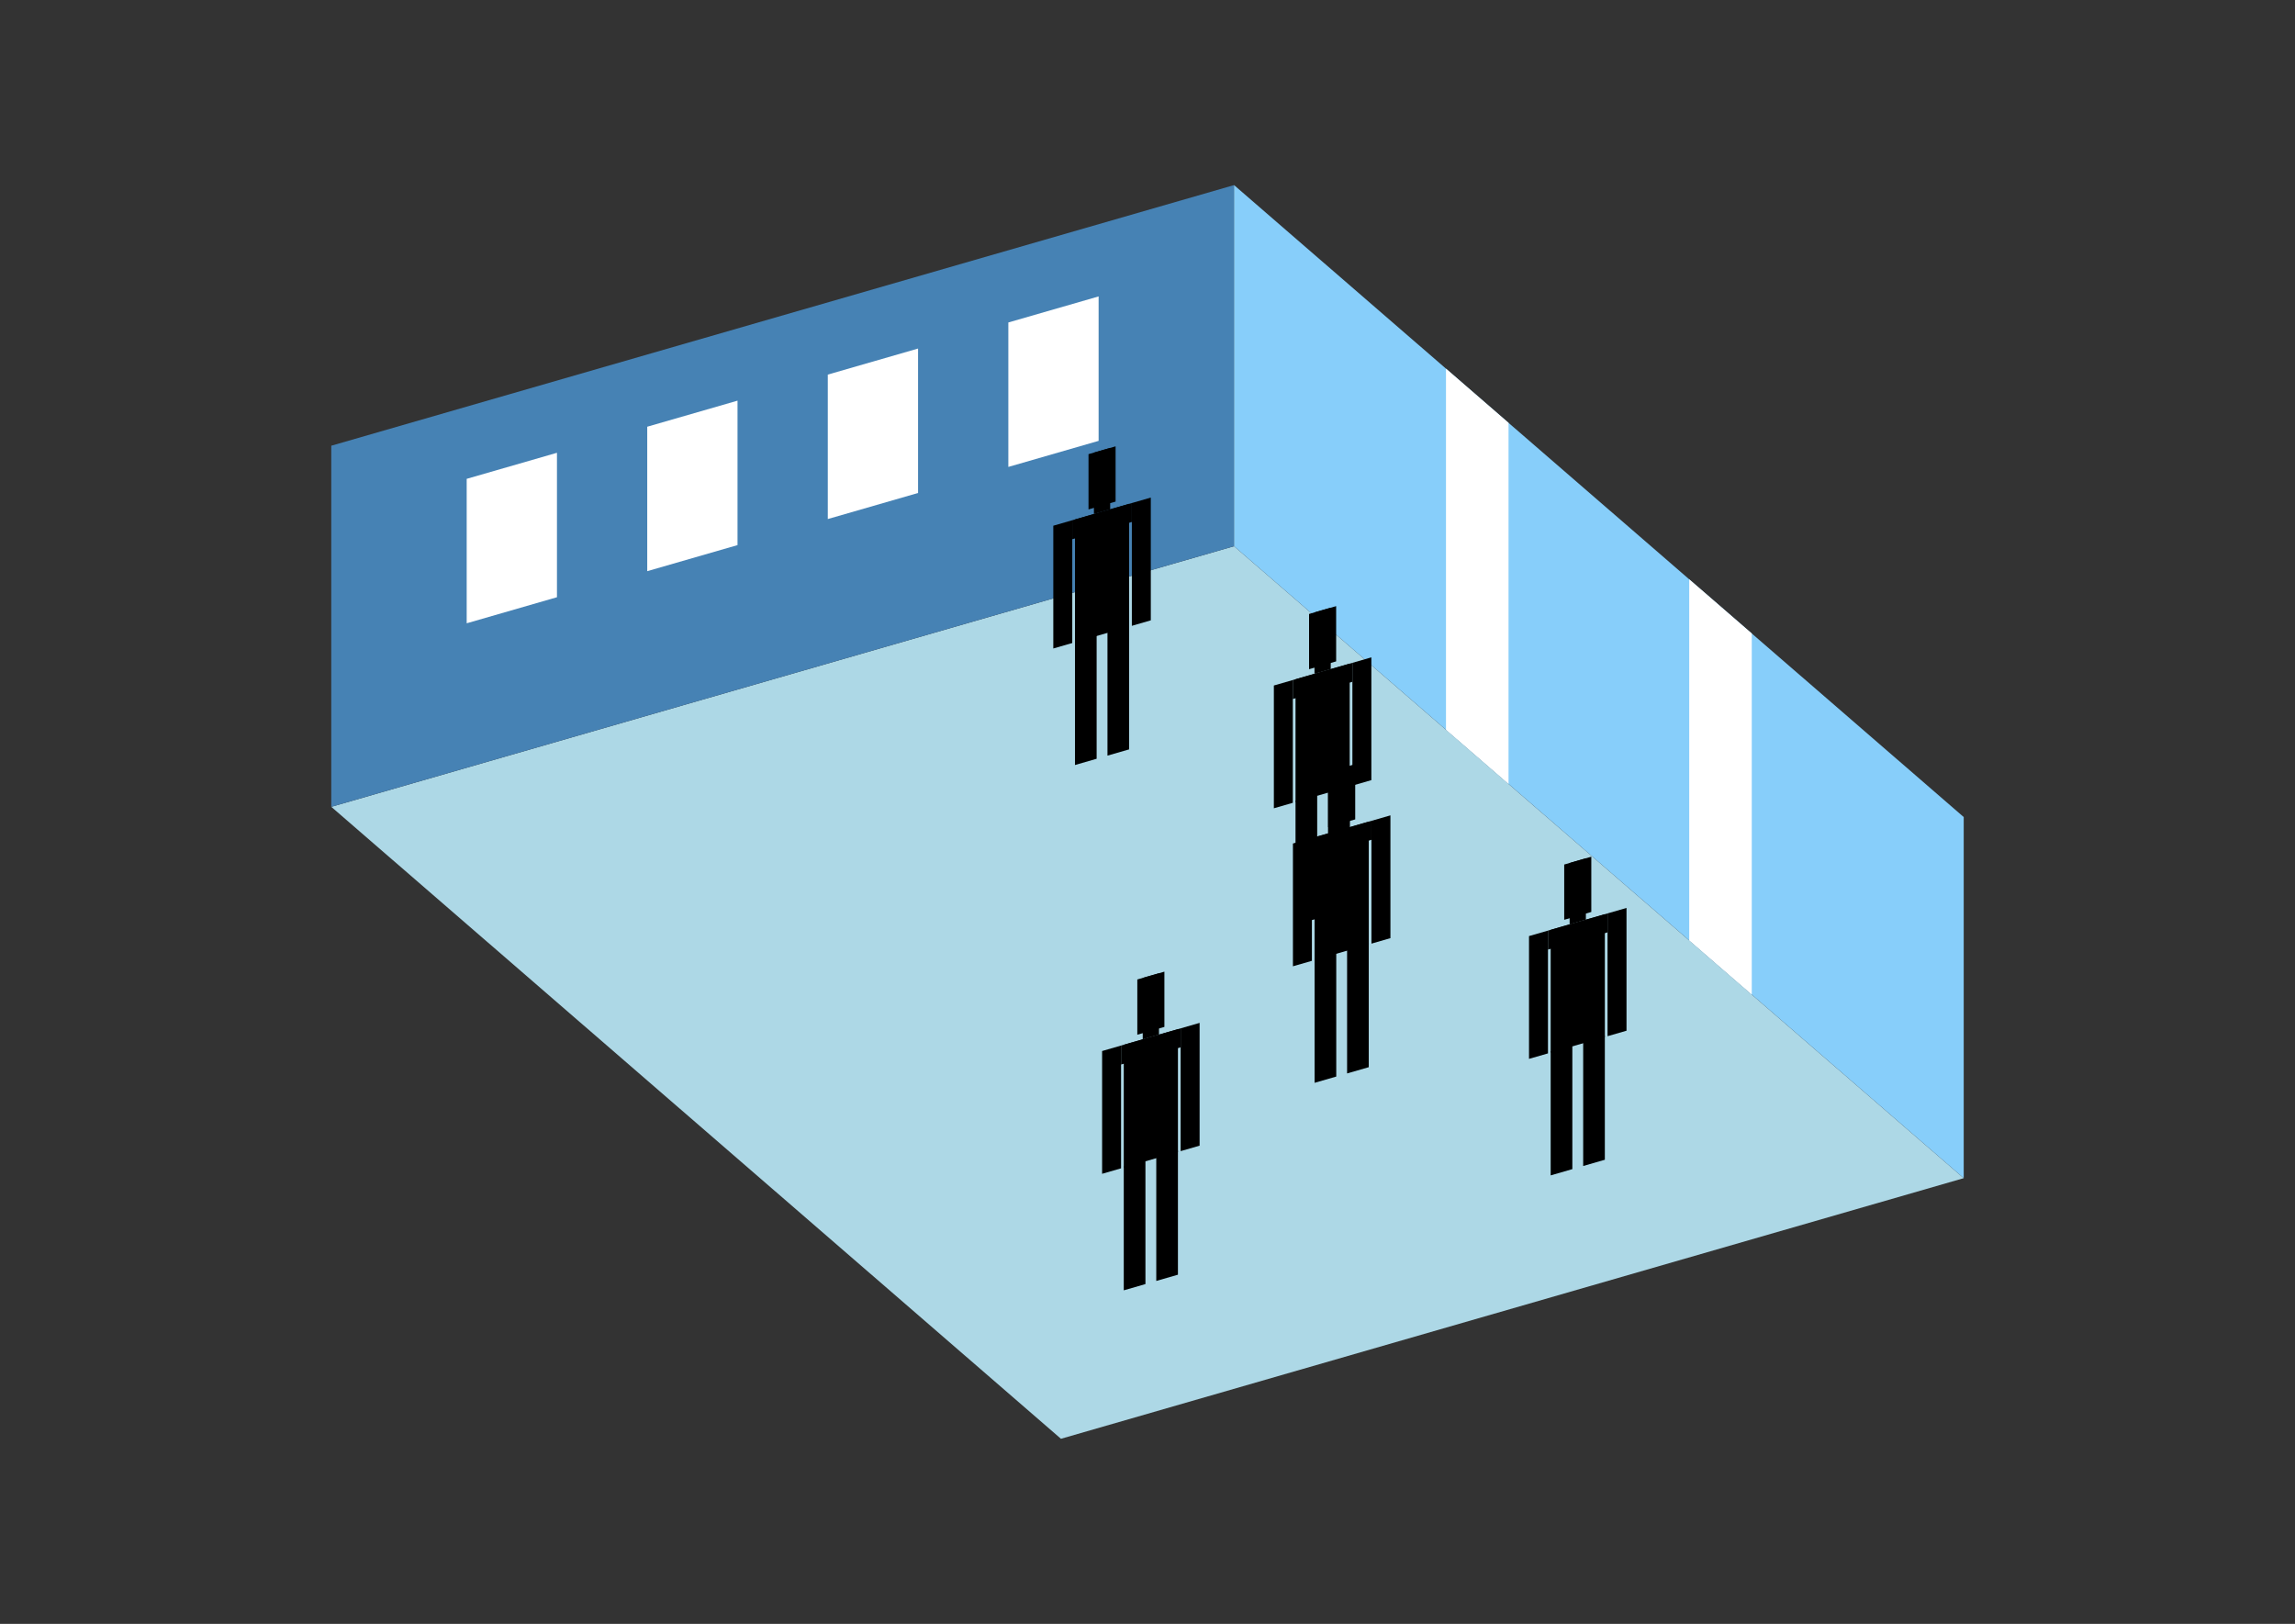 <?xml version="1.0" encoding="UTF-8"?>
<svg
  xmlns="http://www.w3.org/2000/svg"
  width="848"
  height="600"
  style="background-color:white"
>
  <rect width="100%" height="100%" fill="#333333" stroke="none"/>
  <polygon fill="lightblue" points="392.026,531.609 122.406,298.111 455.974,201.818 725.594,435.316" />
  <polygon fill="steelblue" points="122.406,298.111 122.406,164.684 455.974,68.391 455.974,201.818" />
  <polygon fill="lightskyblue" points="725.594,435.316 725.594,301.889 455.974,68.391 455.974,201.818" />
  <polygon fill="white" points="557.403,289.658 557.403,156.231 534.292,136.217 534.292,269.644" />
  <polygon fill="white" points="647.276,367.491 647.276,234.063 624.166,214.049 624.166,347.476" />
  <polygon fill="white" points="172.441,230.296 172.441,176.925 205.798,167.296 205.798,220.667" />
  <polygon fill="white" points="239.155,211.038 239.155,157.667 272.512,148.038 272.512,201.409" />
  <polygon fill="white" points="305.868,191.779 305.868,138.408 339.225,128.779 339.225,182.15" />
  <polygon fill="white" points="372.582,172.521 372.582,119.15 405.939,109.52 405.939,162.891" />
  <polygon fill="hsl(360.0,50.0%,73.075%)" points="397.2,282.662 397.2,236.843 405.206,234.532 405.206,280.351" />
  <polygon fill="hsl(360.0,50.0%,73.075%)" points="417.214,276.884 417.214,231.065 409.209,233.376 409.209,279.195" />
  <polygon fill="hsl(360.0,50.0%,73.075%)" points="389.195,239.608 389.195,194.242 396.2,192.22 396.2,237.586" />
  <polygon fill="hsl(360.0,50.0%,73.075%)" points="418.215,231.23 418.215,185.865 425.22,183.843 425.22,229.208" />
  <polygon fill="hsl(360.0,50.0%,73.075%)" points="396.2,199.225 396.2,192.22 418.215,185.865 418.215,192.87" />
  <polygon fill="hsl(360.0,50.0%,73.075%)" points="397.2,237.297 397.2,191.931 417.214,186.154 417.214,231.519" />
  <polygon fill="hsl(360.0,50.0%,73.075%)" points="402.204,188.219 402.204,167.804 412.211,164.916 412.211,185.33" />
  <polygon fill="hsl(360.0,50.0%,73.075%)" points="404.205,189.909 404.205,167.227 410.209,165.493 410.209,188.176" />
  <polygon fill="hsl(360.0,50.0%,59.814%)" points="478.695,341.704 478.695,295.886 486.701,293.574 486.701,339.393" />
  <polygon fill="hsl(360.0,50.0%,59.814%)" points="498.709,335.927 498.709,290.108 490.704,292.419 490.704,338.238" />
  <polygon fill="hsl(360.0,50.0%,59.814%)" points="470.689,298.65 470.689,253.285 477.694,251.263 477.694,296.628" />
  <polygon fill="hsl(360.0,50.0%,59.814%)" points="499.71,290.273 499.71,244.907 506.715,242.885 506.715,288.251" />
  <polygon fill="hsl(360.0,50.0%,59.814%)" points="477.694,258.268 477.694,251.263 499.71,244.907 499.71,251.912" />
  <polygon fill="hsl(360.0,50.0%,59.814%)" points="478.695,296.339 478.695,250.974 498.709,245.196 498.709,290.562" />
  <polygon fill="hsl(360.0,50.0%,59.814%)" points="483.699,247.261 483.699,226.847 493.706,223.958 493.706,244.372" />
  <polygon fill="hsl(360.0,50.0%,59.814%)" points="485.7,248.952 485.7,226.269 491.704,224.536 491.704,247.218" />
  <polygon fill="hsl(360.0,50.0%,50.111%)" points="485.74,400.085 485.74,354.266 493.746,351.955 493.746,397.774" />
  <polygon fill="hsl(360.0,50.0%,50.111%)" points="505.754,394.308 505.754,348.489 497.749,350.8 497.749,396.619" />
  <polygon fill="hsl(360.0,50.0%,50.111%)" points="477.735,357.031 477.735,311.666 484.74,309.644 484.74,355.009" />
  <polygon fill="hsl(360.0,50.0%,50.111%)" points="506.755,348.654 506.755,303.288 513.76,301.266 513.76,346.631" />
  <polygon fill="hsl(360.0,50.0%,50.111%)" points="484.74,316.649 484.74,309.644 506.755,303.288 506.755,310.293" />
  <polygon fill="hsl(360.0,50.0%,50.111%)" points="485.74,354.72 485.74,309.355 505.754,303.577 505.754,348.942" />
  <polygon fill="hsl(360.0,50.0%,50.111%)" points="490.744,305.642 490.744,285.228 500.751,282.339 500.751,302.753" />
  <polygon fill="hsl(360.0,50.0%,50.111%)" points="492.745,307.333 492.745,284.65 498.75,282.917 498.75,305.599" />
  <polygon fill="hsl(360.0,50.0%,41.066%)" points="415.233,476.758 415.233,430.94 423.238,428.629 423.238,474.447" />
  <polygon fill="hsl(360.0,50.0%,41.066%)" points="435.247,470.981 435.247,425.162 427.241,427.473 427.241,473.292" />
  <polygon fill="hsl(360.0,50.0%,41.066%)" points="407.227,433.704 407.227,388.339 414.232,386.317 414.232,431.682" />
  <polygon fill="hsl(360.0,50.0%,41.066%)" points="436.248,425.327 436.248,379.962 443.253,377.939 443.253,423.305" />
  <polygon fill="hsl(360.0,50.0%,41.066%)" points="414.232,393.322 414.232,386.317 436.248,379.962 436.248,386.966" />
  <polygon fill="hsl(360.0,50.0%,41.066%)" points="415.233,431.393 415.233,386.028 435.247,380.25 435.247,425.616" />
  <polygon fill="hsl(360.0,50.0%,41.066%)" points="420.236,382.315 420.236,361.901 430.243,359.012 430.243,379.427" />
  <polygon fill="hsl(360.0,50.0%,41.066%)" points="422.238,384.006 422.238,361.323 428.242,359.59 428.242,382.273" />
  <polygon fill="hsl(360.0,50.0%,40.574%)" points="572.974,434.289 572.974,388.47 580.979,386.159 580.979,431.978" />
  <polygon fill="hsl(360.0,50.0%,40.574%)" points="592.988,428.511 592.988,382.693 584.982,385.004 584.982,430.823" />
  <polygon fill="hsl(360.0,50.0%,40.574%)" points="564.968,391.235 564.968,345.87 571.973,343.847 571.973,389.213" />
  <polygon fill="hsl(360.0,50.0%,40.574%)" points="593.988,382.857 593.988,337.492 600.993,335.47 600.993,380.835" />
  <polygon fill="hsl(360.0,50.0%,40.574%)" points="571.973,350.852 571.973,343.847 593.988,337.492 593.988,344.497" />
  <polygon fill="hsl(360.0,50.0%,40.574%)" points="572.974,388.924 572.974,343.559 592.988,337.781 592.988,383.146" />
  <polygon fill="hsl(360.0,50.0%,40.574%)" points="577.977,339.846 577.977,319.431 587.984,316.543 587.984,336.957" />
  <polygon fill="hsl(360.0,50.0%,40.574%)" points="579.979,341.536 579.979,318.854 585.983,317.12 585.983,339.803" />
</svg>
